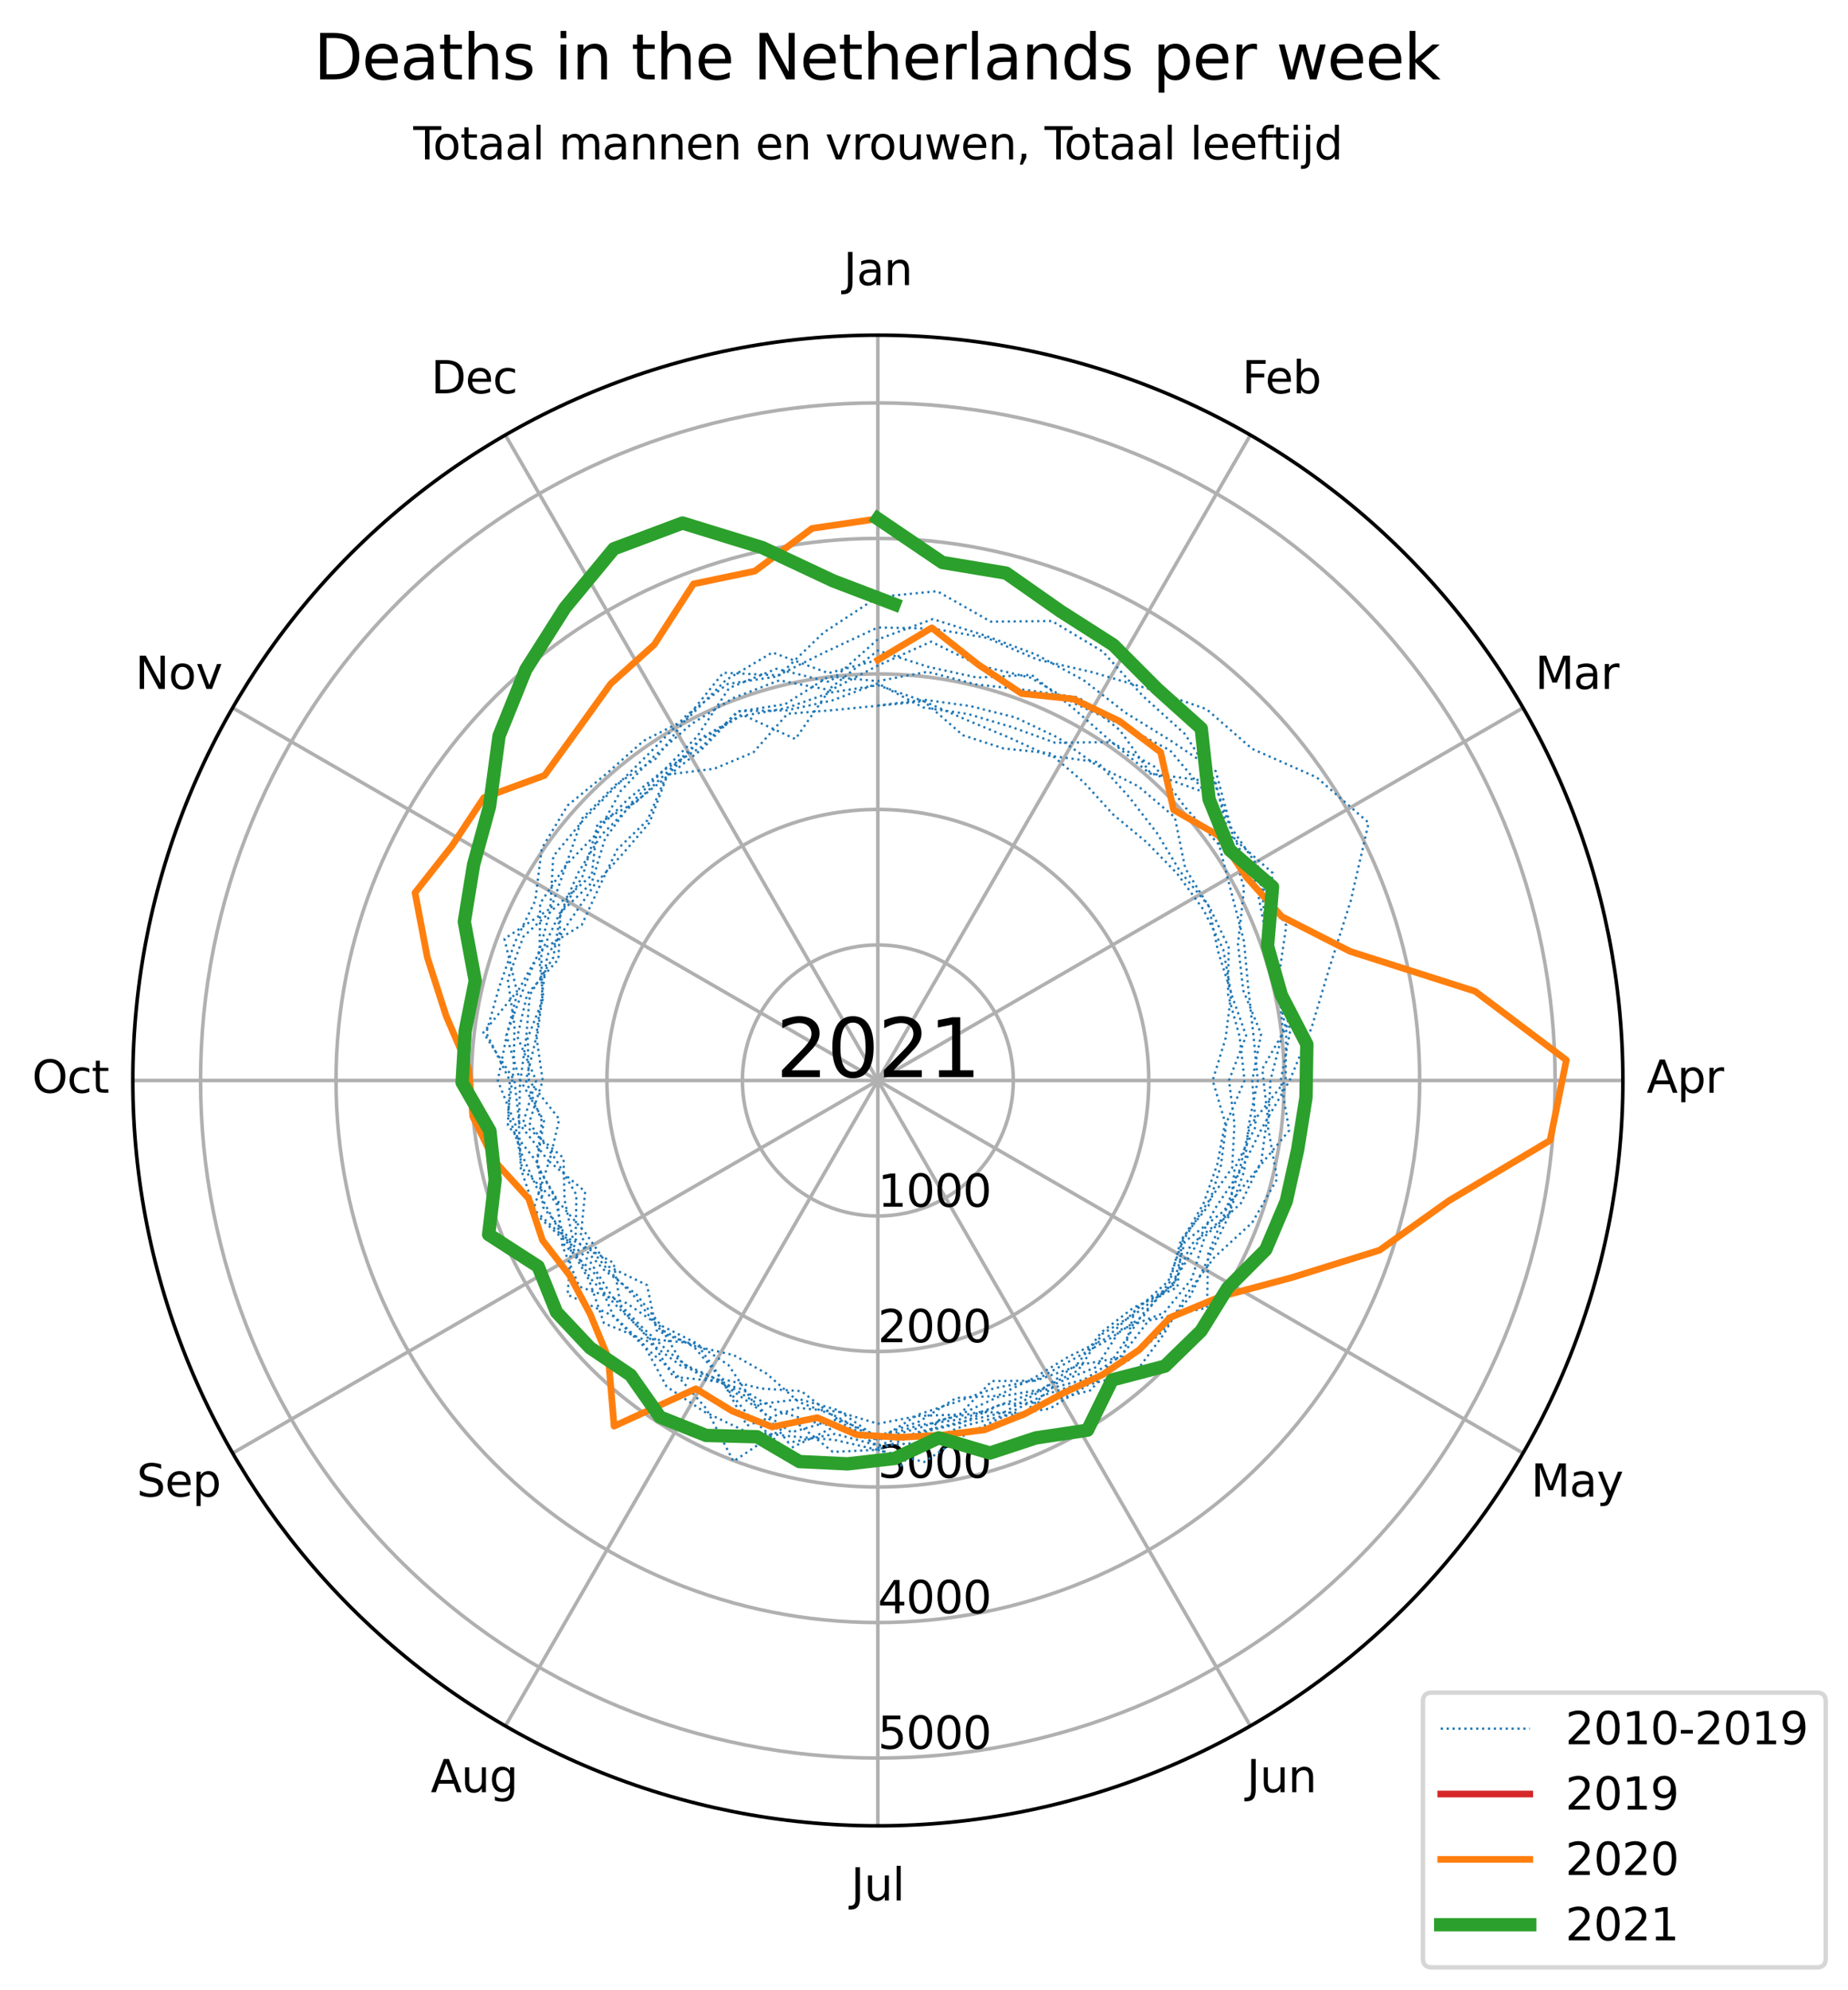 <?xml version="1.0" encoding="utf-8" standalone="no"?>
<!DOCTYPE svg PUBLIC "-//W3C//DTD SVG 1.1//EN"
  "http://www.w3.org/Graphics/SVG/1.1/DTD/svg11.dtd">
<svg xmlns:xlink="http://www.w3.org/1999/xlink" width="415.229pt" height="446.872pt" viewBox="0 0 415.229 446.872" xmlns="http://www.w3.org/2000/svg" version="1.1">
 <defs>
  <style type="text/css">*{stroke-linejoin: round; stroke-linecap: butt}</style>
 </defs>
 <g id="figure_1">
  <g id="patch_1">
   <path d="M 0 446.872 
L 415.229 446.872 
L 415.229 0 
L 0 0 
z
" style="fill: #ffffff"/>
  </g>
  <g id="axes_1">
   <g id="patch_2">
    <path d="M 364.645 242.676 
C 364.645 220.693 360.315 198.924 351.903 178.615 
C 343.49 158.305 331.159 139.85 315.615 124.306 
C 300.071 108.762 281.616 96.431 261.307 88.019 
C 240.997 79.606 219.228 75.276 197.245 75.276 
C 175.263 75.276 153.494 79.606 133.184 88.019 
C 112.875 96.431 94.42 108.762 78.876 124.306 
C 63.331 139.85 51 158.305 42.588 178.615 
C 34.175 198.924 29.845 220.693 29.845 242.676 
C 29.845 264.659 34.175 286.428 42.588 306.737 
C 51 327.047 63.331 345.502 78.876 361.046 
C 94.42 376.59 112.875 388.921 133.184 397.333 
C 153.494 405.746 175.263 410.076 197.245 410.076 
C 219.228 410.076 240.997 405.746 261.307 397.333 
C 281.616 388.921 300.071 376.59 315.615 361.046 
C 331.159 345.502 343.49 327.047 351.903 306.737 
C 360.315 286.428 364.645 264.659 364.645 242.676 
M 197.245 242.676 
C 197.245 242.676 197.245 242.676 197.245 242.676 
C 197.245 242.676 197.245 242.676 197.245 242.676 
C 197.245 242.676 197.245 242.676 197.245 242.676 
C 197.245 242.676 197.245 242.676 197.245 242.676 
C 197.245 242.676 197.245 242.676 197.245 242.676 
C 197.245 242.676 197.245 242.676 197.245 242.676 
C 197.245 242.676 197.245 242.676 197.245 242.676 
C 197.245 242.676 197.245 242.676 197.245 242.676 
C 197.245 242.676 197.245 242.676 197.245 242.676 
C 197.245 242.676 197.245 242.676 197.245 242.676 
C 197.245 242.676 197.245 242.676 197.245 242.676 
C 197.245 242.676 197.245 242.676 197.245 242.676 
C 197.245 242.676 197.245 242.676 197.245 242.676 
C 197.245 242.676 197.245 242.676 197.245 242.676 
C 197.245 242.676 197.245 242.676 197.245 242.676 
C 197.245 242.676 197.245 242.676 197.245 242.676 
M 364.645 242.676 
z
" style="fill: #ffffff"/>
   </g>
   <g id="matplotlib.axis_1">
    <g id="xtick_1">
     <g id="line2d_1">
      <path d="M 197.245 242.676 
L 197.245 75.276 
" clip-path="url(#p11b002daba)" style="fill: none; stroke: #b0b0b0; stroke-width: 0.8; stroke-linecap: square"/>
     </g>
     <g id="text_1">
      <!-- Jan -->
      <g transform="translate(189.537 64.035)scale(0.1 -0.1)">
       <defs>
        <path id="DejaVuSans-4a" d="M 628 4666 
L 1259 4666 
L 1259 325 
Q 1259 -519 939 -900 
Q 619 -1281 -91 -1281 
L -331 -1281 
L -331 -750 
L -134 -750 
Q 284 -750 456 -515 
Q 628 -281 628 325 
L 628 4666 
z
" transform="scale(0.016)"/>
        <path id="DejaVuSans-61" d="M 2194 1759 
Q 1497 1759 1228 1600 
Q 959 1441 959 1056 
Q 959 750 1161 570 
Q 1363 391 1709 391 
Q 2188 391 2477 730 
Q 2766 1069 2766 1631 
L 2766 1759 
L 2194 1759 
z
M 3341 1997 
L 3341 0 
L 2766 0 
L 2766 531 
Q 2569 213 2275 61 
Q 1981 -91 1556 -91 
Q 1019 -91 701 211 
Q 384 513 384 1019 
Q 384 1609 779 1909 
Q 1175 2209 1959 2209 
L 2766 2209 
L 2766 2266 
Q 2766 2663 2505 2880 
Q 2244 3097 1772 3097 
Q 1472 3097 1187 3025 
Q 903 2953 641 2809 
L 641 3341 
Q 956 3463 1253 3523 
Q 1550 3584 1831 3584 
Q 2591 3584 2966 3190 
Q 3341 2797 3341 1997 
z
" transform="scale(0.016)"/>
        <path id="DejaVuSans-6e" d="M 3513 2113 
L 3513 0 
L 2938 0 
L 2938 2094 
Q 2938 2591 2744 2837 
Q 2550 3084 2163 3084 
Q 1697 3084 1428 2787 
Q 1159 2491 1159 1978 
L 1159 0 
L 581 0 
L 581 3500 
L 1159 3500 
L 1159 2956 
Q 1366 3272 1645 3428 
Q 1925 3584 2291 3584 
Q 2894 3584 3203 3211 
Q 3513 2838 3513 2113 
z
" transform="scale(0.016)"/>
       </defs>
       <use xlink:href="#DejaVuSans-4a"/>
       <use xlink:href="#DejaVuSans-61" x="29.492"/>
       <use xlink:href="#DejaVuSans-6e" x="90.771"/>
      </g>
     </g>
    </g>
    <g id="xtick_2">
     <g id="line2d_2">
      <path d="M 197.245 242.676 
L 280.945 97.703 
" clip-path="url(#p11b002daba)" style="fill: none; stroke: #b0b0b0; stroke-width: 0.8; stroke-linecap: square"/>
     </g>
     <g id="text_2">
      <!-- Feb -->
      <g transform="translate(279.094 88.338)scale(0.1 -0.1)">
       <defs>
        <path id="DejaVuSans-46" d="M 628 4666 
L 3309 4666 
L 3309 4134 
L 1259 4134 
L 1259 2759 
L 3109 2759 
L 3109 2228 
L 1259 2228 
L 1259 0 
L 628 0 
L 628 4666 
z
" transform="scale(0.016)"/>
        <path id="DejaVuSans-65" d="M 3597 1894 
L 3597 1613 
L 953 1613 
Q 991 1019 1311 708 
Q 1631 397 2203 397 
Q 2534 397 2845 478 
Q 3156 559 3463 722 
L 3463 178 
Q 3153 47 2828 -22 
Q 2503 -91 2169 -91 
Q 1331 -91 842 396 
Q 353 884 353 1716 
Q 353 2575 817 3079 
Q 1281 3584 2069 3584 
Q 2775 3584 3186 3129 
Q 3597 2675 3597 1894 
z
M 3022 2063 
Q 3016 2534 2758 2815 
Q 2500 3097 2075 3097 
Q 1594 3097 1305 2825 
Q 1016 2553 972 2059 
L 3022 2063 
z
" transform="scale(0.016)"/>
        <path id="DejaVuSans-62" d="M 3116 1747 
Q 3116 2381 2855 2742 
Q 2594 3103 2138 3103 
Q 1681 3103 1420 2742 
Q 1159 2381 1159 1747 
Q 1159 1113 1420 752 
Q 1681 391 2138 391 
Q 2594 391 2855 752 
Q 3116 1113 3116 1747 
z
M 1159 2969 
Q 1341 3281 1617 3432 
Q 1894 3584 2278 3584 
Q 2916 3584 3314 3078 
Q 3713 2572 3713 1747 
Q 3713 922 3314 415 
Q 2916 -91 2278 -91 
Q 1894 -91 1617 61 
Q 1341 213 1159 525 
L 1159 0 
L 581 0 
L 581 4863 
L 1159 4863 
L 1159 2969 
z
" transform="scale(0.016)"/>
       </defs>
       <use xlink:href="#DejaVuSans-46"/>
       <use xlink:href="#DejaVuSans-65" x="52.02"/>
       <use xlink:href="#DejaVuSans-62" x="113.543"/>
      </g>
     </g>
    </g>
    <g id="xtick_3">
     <g id="line2d_3">
      <path d="M 197.245 242.676 
L 342.218 158.976 
" clip-path="url(#p11b002daba)" style="fill: none; stroke: #b0b0b0; stroke-width: 0.8; stroke-linecap: square"/>
     </g>
     <g id="text_3">
      <!-- Mar -->
      <g transform="translate(344.909 154.735)scale(0.1 -0.1)">
       <defs>
        <path id="DejaVuSans-4d" d="M 628 4666 
L 1569 4666 
L 2759 1491 
L 3956 4666 
L 4897 4666 
L 4897 0 
L 4281 0 
L 4281 4097 
L 3078 897 
L 2444 897 
L 1241 4097 
L 1241 0 
L 628 0 
L 628 4666 
z
" transform="scale(0.016)"/>
        <path id="DejaVuSans-72" d="M 2631 2963 
Q 2534 3019 2420 3045 
Q 2306 3072 2169 3072 
Q 1681 3072 1420 2755 
Q 1159 2438 1159 1844 
L 1159 0 
L 581 0 
L 581 3500 
L 1159 3500 
L 1159 2956 
Q 1341 3275 1631 3429 
Q 1922 3584 2338 3584 
Q 2397 3584 2469 3576 
Q 2541 3569 2628 3553 
L 2631 2963 
z
" transform="scale(0.016)"/>
       </defs>
       <use xlink:href="#DejaVuSans-4d"/>
       <use xlink:href="#DejaVuSans-61" x="86.279"/>
       <use xlink:href="#DejaVuSans-72" x="147.559"/>
      </g>
     </g>
    </g>
    <g id="xtick_4">
     <g id="line2d_4">
      <path d="M 197.245 242.676 
L 364.645 242.676 
" clip-path="url(#p11b002daba)" style="fill: none; stroke: #b0b0b0; stroke-width: 0.8; stroke-linecap: square"/>
     </g>
     <g id="text_4">
      <!-- Apr -->
      <g transform="translate(369.995 245.435)scale(0.1 -0.1)">
       <defs>
        <path id="DejaVuSans-41" d="M 2188 4044 
L 1331 1722 
L 3047 1722 
L 2188 4044 
z
M 1831 4666 
L 2547 4666 
L 4325 0 
L 3669 0 
L 3244 1197 
L 1141 1197 
L 716 0 
L 50 0 
L 1831 4666 
z
" transform="scale(0.016)"/>
        <path id="DejaVuSans-70" d="M 1159 525 
L 1159 -1331 
L 581 -1331 
L 581 3500 
L 1159 3500 
L 1159 2969 
Q 1341 3281 1617 3432 
Q 1894 3584 2278 3584 
Q 2916 3584 3314 3078 
Q 3713 2572 3713 1747 
Q 3713 922 3314 415 
Q 2916 -91 2278 -91 
Q 1894 -91 1617 61 
Q 1341 213 1159 525 
z
M 3116 1747 
Q 3116 2381 2855 2742 
Q 2594 3103 2138 3103 
Q 1681 3103 1420 2742 
Q 1159 2381 1159 1747 
Q 1159 1113 1420 752 
Q 1681 391 2138 391 
Q 2594 391 2855 752 
Q 3116 1113 3116 1747 
z
" transform="scale(0.016)"/>
       </defs>
       <use xlink:href="#DejaVuSans-41"/>
       <use xlink:href="#DejaVuSans-70" x="68.408"/>
       <use xlink:href="#DejaVuSans-72" x="131.885"/>
      </g>
     </g>
    </g>
    <g id="xtick_5">
     <g id="line2d_5">
      <path d="M 197.245 242.676 
L 342.218 326.376 
" clip-path="url(#p11b002daba)" style="fill: none; stroke: #b0b0b0; stroke-width: 0.8; stroke-linecap: square"/>
     </g>
     <g id="text_5">
      <!-- May -->
      <g transform="translate(344.005 336.135)scale(0.1 -0.1)">
       <defs>
        <path id="DejaVuSans-79" d="M 2059 -325 
Q 1816 -950 1584 -1140 
Q 1353 -1331 966 -1331 
L 506 -1331 
L 506 -850 
L 844 -850 
Q 1081 -850 1212 -737 
Q 1344 -625 1503 -206 
L 1606 56 
L 191 3500 
L 800 3500 
L 1894 763 
L 2988 3500 
L 3597 3500 
L 2059 -325 
z
" transform="scale(0.016)"/>
       </defs>
       <use xlink:href="#DejaVuSans-4d"/>
       <use xlink:href="#DejaVuSans-61" x="86.279"/>
       <use xlink:href="#DejaVuSans-79" x="147.559"/>
      </g>
     </g>
    </g>
    <g id="xtick_6">
     <g id="line2d_6">
      <path d="M 197.245 242.676 
L 280.945 387.649 
" clip-path="url(#p11b002daba)" style="fill: none; stroke: #b0b0b0; stroke-width: 0.8; stroke-linecap: square"/>
     </g>
     <g id="text_6">
      <!-- Jun -->
      <g transform="translate(280.133 402.532)scale(0.1 -0.1)">
       <defs>
        <path id="DejaVuSans-75" d="M 544 1381 
L 544 3500 
L 1119 3500 
L 1119 1403 
Q 1119 906 1312 657 
Q 1506 409 1894 409 
Q 2359 409 2629 706 
Q 2900 1003 2900 1516 
L 2900 3500 
L 3475 3500 
L 3475 0 
L 2900 0 
L 2900 538 
Q 2691 219 2414 64 
Q 2138 -91 1772 -91 
Q 1169 -91 856 284 
Q 544 659 544 1381 
z
M 1991 3584 
L 1991 3584 
z
" transform="scale(0.016)"/>
       </defs>
       <use xlink:href="#DejaVuSans-4a"/>
       <use xlink:href="#DejaVuSans-75" x="29.492"/>
       <use xlink:href="#DejaVuSans-6e" x="92.871"/>
      </g>
     </g>
    </g>
    <g id="xtick_7">
     <g id="line2d_7">
      <path d="M 197.245 242.676 
L 197.245 410.076 
" clip-path="url(#p11b002daba)" style="fill: none; stroke: #b0b0b0; stroke-width: 0.8; stroke-linecap: square"/>
     </g>
     <g id="text_7">
      <!-- Jul -->
      <g transform="translate(191.213 426.835)scale(0.1 -0.1)">
       <defs>
        <path id="DejaVuSans-6c" d="M 603 4863 
L 1178 4863 
L 1178 0 
L 603 0 
L 603 4863 
z
" transform="scale(0.016)"/>
       </defs>
       <use xlink:href="#DejaVuSans-4a"/>
       <use xlink:href="#DejaVuSans-75" x="29.492"/>
       <use xlink:href="#DejaVuSans-6c" x="92.871"/>
      </g>
     </g>
    </g>
    <g id="xtick_8">
     <g id="line2d_8">
      <path d="M 197.245 242.676 
L 113.545 387.649 
" clip-path="url(#p11b002daba)" style="fill: none; stroke: #b0b0b0; stroke-width: 0.8; stroke-linecap: square"/>
     </g>
     <g id="text_8">
      <!-- Aug -->
      <g transform="translate(96.782 402.532)scale(0.1 -0.1)">
       <defs>
        <path id="DejaVuSans-67" d="M 2906 1791 
Q 2906 2416 2648 2759 
Q 2391 3103 1925 3103 
Q 1463 3103 1205 2759 
Q 947 2416 947 1791 
Q 947 1169 1205 825 
Q 1463 481 1925 481 
Q 2391 481 2648 825 
Q 2906 1169 2906 1791 
z
M 3481 434 
Q 3481 -459 3084 -895 
Q 2688 -1331 1869 -1331 
Q 1566 -1331 1297 -1286 
Q 1028 -1241 775 -1147 
L 775 -588 
Q 1028 -725 1275 -790 
Q 1522 -856 1778 -856 
Q 2344 -856 2625 -561 
Q 2906 -266 2906 331 
L 2906 616 
Q 2728 306 2450 153 
Q 2172 0 1784 0 
Q 1141 0 747 490 
Q 353 981 353 1791 
Q 353 2603 747 3093 
Q 1141 3584 1784 3584 
Q 2172 3584 2450 3431 
Q 2728 3278 2906 2969 
L 2906 3500 
L 3481 3500 
L 3481 434 
z
" transform="scale(0.016)"/>
       </defs>
       <use xlink:href="#DejaVuSans-41"/>
       <use xlink:href="#DejaVuSans-75" x="68.408"/>
       <use xlink:href="#DejaVuSans-67" x="131.787"/>
      </g>
     </g>
    </g>
    <g id="xtick_9">
     <g id="line2d_9">
      <path d="M 197.245 242.676 
L 52.273 326.376 
" clip-path="url(#p11b002daba)" style="fill: none; stroke: #b0b0b0; stroke-width: 0.8; stroke-linecap: square"/>
     </g>
     <g id="text_9">
      <!-- Sep -->
      <g transform="translate(30.723 336.135)scale(0.1 -0.1)">
       <defs>
        <path id="DejaVuSans-53" d="M 3425 4513 
L 3425 3897 
Q 3066 4069 2747 4153 
Q 2428 4238 2131 4238 
Q 1616 4238 1336 4038 
Q 1056 3838 1056 3469 
Q 1056 3159 1242 3001 
Q 1428 2844 1947 2747 
L 2328 2669 
Q 3034 2534 3370 2195 
Q 3706 1856 3706 1288 
Q 3706 609 3251 259 
Q 2797 -91 1919 -91 
Q 1588 -91 1214 -16 
Q 841 59 441 206 
L 441 856 
Q 825 641 1194 531 
Q 1563 422 1919 422 
Q 2459 422 2753 634 
Q 3047 847 3047 1241 
Q 3047 1584 2836 1778 
Q 2625 1972 2144 2069 
L 1759 2144 
Q 1053 2284 737 2584 
Q 422 2884 422 3419 
Q 422 4038 858 4394 
Q 1294 4750 2059 4750 
Q 2388 4750 2728 4690 
Q 3069 4631 3425 4513 
z
" transform="scale(0.016)"/>
       </defs>
       <use xlink:href="#DejaVuSans-53"/>
       <use xlink:href="#DejaVuSans-65" x="63.477"/>
       <use xlink:href="#DejaVuSans-70" x="125"/>
      </g>
     </g>
    </g>
    <g id="xtick_10">
     <g id="line2d_10">
      <path d="M 197.245 242.676 
L 29.845 242.676 
" clip-path="url(#p11b002daba)" style="fill: none; stroke: #b0b0b0; stroke-width: 0.8; stroke-linecap: square"/>
     </g>
     <g id="text_10">
      <!-- Oct -->
      <g transform="translate(7.2 245.435)scale(0.1 -0.1)">
       <defs>
        <path id="DejaVuSans-4f" d="M 2522 4238 
Q 1834 4238 1429 3725 
Q 1025 3213 1025 2328 
Q 1025 1447 1429 934 
Q 1834 422 2522 422 
Q 3209 422 3611 934 
Q 4013 1447 4013 2328 
Q 4013 3213 3611 3725 
Q 3209 4238 2522 4238 
z
M 2522 4750 
Q 3503 4750 4090 4092 
Q 4678 3434 4678 2328 
Q 4678 1225 4090 567 
Q 3503 -91 2522 -91 
Q 1538 -91 948 565 
Q 359 1222 359 2328 
Q 359 3434 948 4092 
Q 1538 4750 2522 4750 
z
" transform="scale(0.016)"/>
        <path id="DejaVuSans-63" d="M 3122 3366 
L 3122 2828 
Q 2878 2963 2633 3030 
Q 2388 3097 2138 3097 
Q 1578 3097 1268 2742 
Q 959 2388 959 1747 
Q 959 1106 1268 751 
Q 1578 397 2138 397 
Q 2388 397 2633 464 
Q 2878 531 3122 666 
L 3122 134 
Q 2881 22 2623 -34 
Q 2366 -91 2075 -91 
Q 1284 -91 818 406 
Q 353 903 353 1747 
Q 353 2603 823 3093 
Q 1294 3584 2113 3584 
Q 2378 3584 2631 3529 
Q 2884 3475 3122 3366 
z
" transform="scale(0.016)"/>
        <path id="DejaVuSans-74" d="M 1172 4494 
L 1172 3500 
L 2356 3500 
L 2356 3053 
L 1172 3053 
L 1172 1153 
Q 1172 725 1289 603 
Q 1406 481 1766 481 
L 2356 481 
L 2356 0 
L 1766 0 
Q 1100 0 847 248 
Q 594 497 594 1153 
L 594 3053 
L 172 3053 
L 172 3500 
L 594 3500 
L 594 4494 
L 1172 4494 
z
" transform="scale(0.016)"/>
       </defs>
       <use xlink:href="#DejaVuSans-4f"/>
       <use xlink:href="#DejaVuSans-63" x="78.711"/>
       <use xlink:href="#DejaVuSans-74" x="133.691"/>
      </g>
     </g>
    </g>
    <g id="xtick_11">
     <g id="line2d_11">
      <path d="M 197.245 242.676 
L 52.273 158.976 
" clip-path="url(#p11b002daba)" style="fill: none; stroke: #b0b0b0; stroke-width: 0.8; stroke-linecap: square"/>
     </g>
     <g id="text_11">
      <!-- Nov -->
      <g transform="translate(30.389 154.735)scale(0.1 -0.1)">
       <defs>
        <path id="DejaVuSans-4e" d="M 628 4666 
L 1478 4666 
L 3547 763 
L 3547 4666 
L 4159 4666 
L 4159 0 
L 3309 0 
L 1241 3903 
L 1241 0 
L 628 0 
L 628 4666 
z
" transform="scale(0.016)"/>
        <path id="DejaVuSans-6f" d="M 1959 3097 
Q 1497 3097 1228 2736 
Q 959 2375 959 1747 
Q 959 1119 1226 758 
Q 1494 397 1959 397 
Q 2419 397 2687 759 
Q 2956 1122 2956 1747 
Q 2956 2369 2687 2733 
Q 2419 3097 1959 3097 
z
M 1959 3584 
Q 2709 3584 3137 3096 
Q 3566 2609 3566 1747 
Q 3566 888 3137 398 
Q 2709 -91 1959 -91 
Q 1206 -91 779 398 
Q 353 888 353 1747 
Q 353 2609 779 3096 
Q 1206 3584 1959 3584 
z
" transform="scale(0.016)"/>
        <path id="DejaVuSans-76" d="M 191 3500 
L 800 3500 
L 1894 563 
L 2988 3500 
L 3597 3500 
L 2284 0 
L 1503 0 
L 191 3500 
z
" transform="scale(0.016)"/>
       </defs>
       <use xlink:href="#DejaVuSans-4e"/>
       <use xlink:href="#DejaVuSans-6f" x="74.805"/>
       <use xlink:href="#DejaVuSans-76" x="135.986"/>
      </g>
     </g>
    </g>
    <g id="xtick_12">
     <g id="line2d_12">
      <path d="M 197.245 242.676 
L 113.545 97.703 
" clip-path="url(#p11b002daba)" style="fill: none; stroke: #b0b0b0; stroke-width: 0.8; stroke-linecap: square"/>
     </g>
     <g id="text_12">
      <!-- Dec -->
      <g transform="translate(96.87 88.338)scale(0.1 -0.1)">
       <defs>
        <path id="DejaVuSans-44" d="M 1259 4147 
L 1259 519 
L 2022 519 
Q 2988 519 3436 956 
Q 3884 1394 3884 2338 
Q 3884 3275 3436 3711 
Q 2988 4147 2022 4147 
L 1259 4147 
z
M 628 4666 
L 1925 4666 
Q 3281 4666 3915 4102 
Q 4550 3538 4550 2338 
Q 4550 1131 3912 565 
Q 3275 0 1925 0 
L 628 0 
L 628 4666 
z
" transform="scale(0.016)"/>
       </defs>
       <use xlink:href="#DejaVuSans-44"/>
       <use xlink:href="#DejaVuSans-65" x="77.002"/>
       <use xlink:href="#DejaVuSans-63" x="138.525"/>
      </g>
     </g>
    </g>
   </g>
   <g id="matplotlib.axis_2">
    <g id="ytick_1">
     <g id="line2d_13">
      <path d="M 197.245 212.24 
C 201.242 212.24 205.2 213.027 208.893 214.556 
C 212.585 216.086 215.941 218.328 218.767 221.154 
C 221.593 223.98 223.835 227.336 225.365 231.029 
C 226.894 234.721 227.682 238.679 227.682 242.676 
C 227.682 246.673 226.894 250.631 225.365 254.323 
C 223.835 258.016 221.593 261.372 218.767 264.198 
C 215.941 267.024 212.585 269.266 208.893 270.796 
C 205.2 272.325 201.242 273.112 197.245 273.112 
C 193.248 273.112 189.29 272.325 185.598 270.796 
C 181.905 269.266 178.55 267.024 175.724 264.198 
C 172.897 261.372 170.655 258.016 169.126 254.323 
C 167.596 250.631 166.809 246.673 166.809 242.676 
C 166.809 238.679 167.596 234.721 169.126 231.029 
C 170.655 227.336 172.897 223.98 175.724 221.154 
C 178.55 218.328 181.905 216.086 185.598 214.556 
C 189.29 213.027 193.248 212.24 197.245 212.24 
" clip-path="url(#p11b002daba)" style="fill: none; stroke: #b0b0b0; stroke-width: 0.8; stroke-linecap: square"/>
     </g>
     <g id="text_13">
      <!-- 1000 -->
      <g transform="translate(197.245 271.033)scale(0.1 -0.1)">
       <defs>
        <path id="DejaVuSans-31" d="M 794 531 
L 1825 531 
L 1825 4091 
L 703 3866 
L 703 4441 
L 1819 4666 
L 2450 4666 
L 2450 531 
L 3481 531 
L 3481 0 
L 794 0 
L 794 531 
z
" transform="scale(0.016)"/>
        <path id="DejaVuSans-30" d="M 2034 4250 
Q 1547 4250 1301 3770 
Q 1056 3291 1056 2328 
Q 1056 1369 1301 889 
Q 1547 409 2034 409 
Q 2525 409 2770 889 
Q 3016 1369 3016 2328 
Q 3016 3291 2770 3770 
Q 2525 4250 2034 4250 
z
M 2034 4750 
Q 2819 4750 3233 4129 
Q 3647 3509 3647 2328 
Q 3647 1150 3233 529 
Q 2819 -91 2034 -91 
Q 1250 -91 836 529 
Q 422 1150 422 2328 
Q 422 3509 836 4129 
Q 1250 4750 2034 4750 
z
" transform="scale(0.016)"/>
       </defs>
       <use xlink:href="#DejaVuSans-31"/>
       <use xlink:href="#DejaVuSans-30" x="63.623"/>
       <use xlink:href="#DejaVuSans-30" x="127.246"/>
       <use xlink:href="#DejaVuSans-30" x="190.869"/>
      </g>
     </g>
    </g>
    <g id="ytick_2">
     <g id="line2d_14">
      <path d="M 197.245 181.803 
C 205.239 181.803 213.155 183.378 220.54 186.437 
C 227.926 189.496 234.636 193.98 240.289 199.632 
C 245.941 205.285 250.425 211.996 253.484 219.381 
C 256.543 226.766 258.118 234.682 258.118 242.676 
C 258.118 250.67 256.543 258.586 253.484 265.971 
C 250.425 273.356 245.941 280.067 240.289 285.72 
C 234.636 291.372 227.926 295.856 220.54 298.915 
C 213.155 301.974 205.239 303.549 197.245 303.549 
C 189.252 303.549 181.336 301.974 173.95 298.915 
C 166.565 295.856 159.854 291.372 154.202 285.72 
C 148.549 280.067 144.065 273.356 141.006 265.971 
C 137.947 258.586 136.373 250.67 136.373 242.676 
C 136.373 234.682 137.947 226.766 141.006 219.381 
C 144.065 211.996 148.549 205.285 154.202 199.632 
C 159.854 193.98 166.565 189.496 173.95 186.437 
C 181.336 183.378 189.252 181.803 197.245 181.803 
" clip-path="url(#p11b002daba)" style="fill: none; stroke: #b0b0b0; stroke-width: 0.8; stroke-linecap: square"/>
     </g>
     <g id="text_14">
      <!-- 2000 -->
      <g transform="translate(197.245 301.469)scale(0.1 -0.1)">
       <defs>
        <path id="DejaVuSans-32" d="M 1228 531 
L 3431 531 
L 3431 0 
L 469 0 
L 469 531 
Q 828 903 1448 1529 
Q 2069 2156 2228 2338 
Q 2531 2678 2651 2914 
Q 2772 3150 2772 3378 
Q 2772 3750 2511 3984 
Q 2250 4219 1831 4219 
Q 1534 4219 1204 4116 
Q 875 4013 500 3803 
L 500 4441 
Q 881 4594 1212 4672 
Q 1544 4750 1819 4750 
Q 2544 4750 2975 4387 
Q 3406 4025 3406 3419 
Q 3406 3131 3298 2873 
Q 3191 2616 2906 2266 
Q 2828 2175 2409 1742 
Q 1991 1309 1228 531 
z
" transform="scale(0.016)"/>
       </defs>
       <use xlink:href="#DejaVuSans-32"/>
       <use xlink:href="#DejaVuSans-30" x="63.623"/>
       <use xlink:href="#DejaVuSans-30" x="127.246"/>
       <use xlink:href="#DejaVuSans-30" x="190.869"/>
      </g>
     </g>
    </g>
    <g id="ytick_3">
     <g id="line2d_15">
      <path d="M 197.245 151.367 
C 209.236 151.367 221.11 153.729 232.188 158.317 
C 243.266 162.906 253.332 169.632 261.811 178.111 
C 270.289 186.589 277.015 196.656 281.604 207.734 
C 286.193 218.811 288.554 230.685 288.554 242.676 
C 288.554 254.667 286.193 266.541 281.604 277.618 
C 277.015 288.696 270.289 298.763 261.811 307.241 
C 253.332 315.72 243.266 322.446 232.188 327.035 
C 221.11 331.623 209.236 333.985 197.245 333.985 
C 185.255 333.985 173.381 331.623 162.303 327.035 
C 151.225 322.446 141.159 315.72 132.68 307.241 
C 124.201 298.763 117.475 288.696 112.887 277.618 
C 108.298 266.541 105.936 254.667 105.936 242.676 
C 105.936 230.685 108.298 218.811 112.887 207.734 
C 117.475 196.656 124.201 186.589 132.68 178.111 
C 141.159 169.632 151.225 162.906 162.303 158.317 
C 173.381 153.729 185.255 151.367 197.245 151.367 
" clip-path="url(#p11b002daba)" style="fill: none; stroke: #b0b0b0; stroke-width: 0.8; stroke-linecap: square"/>
     </g>
     <g id="text_15">
      <!-- 3000 -->
      <g transform="translate(197.245 331.905)scale(0.1 -0.1)">
       <defs>
        <path id="DejaVuSans-33" d="M 2597 2516 
Q 3050 2419 3304 2112 
Q 3559 1806 3559 1356 
Q 3559 666 3084 287 
Q 2609 -91 1734 -91 
Q 1441 -91 1130 -33 
Q 819 25 488 141 
L 488 750 
Q 750 597 1062 519 
Q 1375 441 1716 441 
Q 2309 441 2620 675 
Q 2931 909 2931 1356 
Q 2931 1769 2642 2001 
Q 2353 2234 1838 2234 
L 1294 2234 
L 1294 2753 
L 1863 2753 
Q 2328 2753 2575 2939 
Q 2822 3125 2822 3475 
Q 2822 3834 2567 4026 
Q 2313 4219 1838 4219 
Q 1578 4219 1281 4162 
Q 984 4106 628 3988 
L 628 4550 
Q 988 4650 1302 4700 
Q 1616 4750 1894 4750 
Q 2613 4750 3031 4423 
Q 3450 4097 3450 3541 
Q 3450 3153 3228 2886 
Q 3006 2619 2597 2516 
z
" transform="scale(0.016)"/>
       </defs>
       <use xlink:href="#DejaVuSans-33"/>
       <use xlink:href="#DejaVuSans-30" x="63.623"/>
       <use xlink:href="#DejaVuSans-30" x="127.246"/>
       <use xlink:href="#DejaVuSans-30" x="190.869"/>
      </g>
     </g>
    </g>
    <g id="ytick_4">
     <g id="line2d_16">
      <path d="M 197.245 120.931 
C 213.233 120.931 229.065 124.08 243.835 130.198 
C 258.606 136.316 272.028 145.284 283.332 156.589 
C 294.637 167.894 303.605 181.316 309.723 196.086 
C 315.842 210.857 318.991 226.689 318.991 242.676 
C 318.991 258.663 315.842 274.495 309.723 289.266 
C 303.605 304.036 294.637 317.458 283.332 328.763 
C 272.028 340.068 258.606 349.036 243.835 355.154 
C 229.065 361.272 213.233 364.421 197.245 364.421 
C 181.258 364.421 165.426 361.272 150.655 355.154 
C 135.885 349.036 122.463 340.068 111.158 328.763 
C 99.853 317.458 90.885 304.036 84.767 289.266 
C 78.649 274.495 75.5 258.663 75.5 242.676 
C 75.5 226.689 78.649 210.857 84.767 196.086 
C 90.885 181.316 99.853 167.894 111.158 156.589 
C 122.463 145.284 135.885 136.316 150.655 130.198 
C 165.426 124.08 181.258 120.931 197.245 120.931 
" clip-path="url(#p11b002daba)" style="fill: none; stroke: #b0b0b0; stroke-width: 0.8; stroke-linecap: square"/>
     </g>
     <g id="text_16">
      <!-- 4000 -->
      <g transform="translate(197.245 362.342)scale(0.1 -0.1)">
       <defs>
        <path id="DejaVuSans-34" d="M 2419 4116 
L 825 1625 
L 2419 1625 
L 2419 4116 
z
M 2253 4666 
L 3047 4666 
L 3047 1625 
L 3713 1625 
L 3713 1100 
L 3047 1100 
L 3047 0 
L 2419 0 
L 2419 1100 
L 313 1100 
L 313 1709 
L 2253 4666 
z
" transform="scale(0.016)"/>
       </defs>
       <use xlink:href="#DejaVuSans-34"/>
       <use xlink:href="#DejaVuSans-30" x="63.623"/>
       <use xlink:href="#DejaVuSans-30" x="127.246"/>
       <use xlink:href="#DejaVuSans-30" x="190.869"/>
      </g>
     </g>
    </g>
    <g id="ytick_5">
     <g id="line2d_17">
      <path d="M 197.245 90.494 
C 217.23 90.494 237.02 94.431 255.483 102.078 
C 273.946 109.726 290.723 120.936 304.854 135.067 
C 318.985 149.198 330.195 165.975 337.843 184.439 
C 345.491 202.902 349.427 222.692 349.427 242.676 
C 349.427 262.66 345.491 282.45 337.843 300.913 
C 330.195 319.377 318.985 336.154 304.854 350.285 
C 290.723 364.416 273.946 375.626 255.483 383.274 
C 237.02 390.921 217.23 394.858 197.245 394.858 
C 177.261 394.858 157.471 390.921 139.008 383.274 
C 120.545 375.626 103.768 364.416 89.637 350.285 
C 75.505 336.154 64.295 319.377 56.648 300.913 
C 49 282.45 45.063 262.66 45.063 242.676 
C 45.063 222.692 49 202.902 56.648 184.439 
C 64.295 165.975 75.505 149.198 89.637 135.067 
C 103.768 120.936 120.545 109.726 139.008 102.078 
C 157.471 94.431 177.261 90.494 197.245 90.494 
" clip-path="url(#p11b002daba)" style="fill: none; stroke: #b0b0b0; stroke-width: 0.8; stroke-linecap: square"/>
     </g>
     <g id="text_17">
      <!-- 5000 -->
      <g transform="translate(197.245 392.778)scale(0.1 -0.1)">
       <defs>
        <path id="DejaVuSans-35" d="M 691 4666 
L 3169 4666 
L 3169 4134 
L 1269 4134 
L 1269 2991 
Q 1406 3038 1543 3061 
Q 1681 3084 1819 3084 
Q 2600 3084 3056 2656 
Q 3513 2228 3513 1497 
Q 3513 744 3044 326 
Q 2575 -91 1722 -91 
Q 1428 -91 1123 -41 
Q 819 9 494 109 
L 494 744 
Q 775 591 1075 516 
Q 1375 441 1709 441 
Q 2250 441 2565 725 
Q 2881 1009 2881 1497 
Q 2881 1984 2565 2268 
Q 2250 2553 1709 2553 
Q 1456 2553 1204 2497 
Q 953 2441 691 2322 
L 691 4666 
z
" transform="scale(0.016)"/>
       </defs>
       <use xlink:href="#DejaVuSans-35"/>
       <use xlink:href="#DejaVuSans-30" x="63.623"/>
       <use xlink:href="#DejaVuSans-30" x="127.246"/>
       <use xlink:href="#DejaVuSans-30" x="190.869"/>
      </g>
     </g>
    </g>
   </g>
   <g id="line2d_18">
    <path d="M 197.245 158.459 
L 207.628 157.169 
L 217.975 158.571 
L 228.167 161.142 
L 237.67 165.653 
L 246.193 171.763 
L 255.776 176.608 
L 263.974 183.56 
L 266.304 195.008 
L 271.627 203.637 
L 273.685 213.686 
L 276.651 223.104 
L 275.38 233.189 
L 272.484 242.676 
L 275.289 252.152 
L 273.519 261.476 
L 270.384 270.414 
L 265.591 278.546 
L 264.551 289.134 
L 254.77 293.638 
L 247.4 299.289 
L 241.628 306.976 
L 232.635 310.105 
L 222.846 310.18 
L 215.71 317.59 
L 206.711 320.629 
L 197.245 323.424 
L 188.077 318.182 
L 179.451 314.871 
L 172.271 308.529 
L 164.869 304.365 
L 156.078 302.317 
L 147.514 298.811 
L 145.371 288.633 
L 136.728 284.448 
L 131.676 277.09 
L 125.445 269.906 
L 120.588 261.57 
L 121.77 251.84 
L 118.172 242.676 
L 120.41 233.346 
L 122.997 214.517 
L 128.28 206.48 
L 133.572 198.725 
L 139.858 191.835 
L 145.94 184.764 
L 149.94 174.143 
L 157.188 166.353 
L 166.237 160.915 
L 176.632 159.044 
L 186.665 155.538 
L 197.245 153.893 
L 207.587 157.501 
L 216.358 165.132 
L 225.523 168.115 
L 235.831 169.156 
L 243.496 175.671 
L 250.145 182.965 
L 257.64 189.171 
L 264.526 196.236 
L 270.388 204.288 
L 274.852 213.244 
L 276.622 223.111 
L 280.003 232.627 
L 276.136 242.676 
L 277.374 252.405 
L 276.858 262.299 
L 270.981 270.64 
L 265.779 278.645 
L 262.522 287.733 
L 255.362 294.163 
L 248.551 300.588 
L 240.072 304.721 
L 232.309 309.485 
L 224.109 313.509 
L 214.821 313.985 
L 206.545 319.27 
L 197.245 322.571 
L 188.026 318.605 
L 180.048 312.448 
L 171.008 311.859 
L 162.082 309.674 
L 156.51 301.691 
L 148.503 297.694 
L 143.002 290.732 
L 135.676 285.174 
L 129.331 278.32 
L 129.514 268.363 
L 124.932 260.5 
L 118.899 252.189 
L 121.946 242.676 
L 120.591 233.369 
L 121.858 224.095 
L 121.603 213.989 
L 125.747 205.151 
L 132.945 198.293 
L 135.939 188.363 
L 141.944 180.253 
L 149.145 172.991 
L 157.839 167.593 
L 165.784 159.719 
L 176.756 159.546 
L 186.885 157.35 
L 197.245 153.497 
L 207.419 158.891 
L 217.531 160.374 
L 227.347 163.305 
L 237.062 166.812 
L 249.703 166.678 
L 259.591 172.303 
L 266.389 181.42 
L 273.919 189.752 
L 279.519 211.474 
L 280.493 222.157 
L 281.634 232.429 
L 282.619 242.676 
L 280.547 252.791 
L 279.577 262.969 
L 276.161 272.605 
L 267.558 279.579 
L 263.699 288.546 
L 255.043 293.88 
L 252.284 304.802 
L 241.473 306.75 
L 233.809 312.342 
L 224.854 315.473 
L 215.994 318.743 
L 206.641 320.055 
L 197.245 322.998 
L 188.257 316.701 
L 179.604 314.251 
L 169.626 315.501 
L 163.695 306.602 
L 156.459 301.766 
L 145.819 300.724 
L 139.516 293.82 
L 137.88 283.653 
L 128.792 278.603 
L 126.839 269.378 
L 126.616 260.085 
L 117.479 252.361 
L 120.454 242.676 
L 116.24 232.84 
L 118.46 223.257 
L 125.473 215.456 
L 125.935 205.25 
L 129.839 196.149 
L 135.073 187.596 
L 142.206 180.55 
L 158.037 167.97 
L 165.827 159.833 
L 176.413 158.157 
L 186.228 151.942 
L 197.245 152.98 
L 208.391 150.885 
L 219.177 153.695 
L 230.509 154.967 
L 242.395 156.651 
L 251.587 163.948 
L 258.46 173.578 
L 270.398 177.868 
L 276.649 187.867 
L 285.992 196.098 
L 283.731 209.876 
L 287.024 220.548 
L 289.913 231.424 
L 287.763 242.676 
L 289.671 253.899 
L 281.734 263.501 
L 274.852 272.108 
L 266.237 278.886 
L 263.674 288.529 
L 255.818 294.567 
L 247.683 299.608 
L 242.216 307.828 
L 233.696 312.126 
L 224.206 313.765 
L 215.739 317.708 
L 206.391 318.001 
L 197.245 319.771 
L 188.217 317.034 
L 179.123 316.201 
L 167.845 320.197 
L 162.082 309.674 
L 155.94 302.517 
L 147.958 298.31 
L 142.523 291.156 
L 136.227 284.794 
L 130.49 277.712 
L 131.478 267.618 
L 123.425 260.871 
L 125.667 251.367 
L 118.841 242.676 
L 118.567 233.123 
L 122.095 224.153 
L 121.005 213.762 
L 130.706 207.753 
L 134.549 199.4 
L 138.673 190.785 
L 145.476 184.24 
L 149.819 173.968 
L 160.498 172.66 
L 169.292 168.969 
L 176.945 160.315 
L 187.145 159.496 
L 207.587 157.501 
L 217.203 161.704 
L 226.494 165.553 
L 235.549 169.695 
L 246.608 171.162 
L 253.677 178.978 
L 259.964 187.112 
L 265.202 195.769 
L 271.708 203.595 
L 276.075 212.78 
L 275.913 223.286 
L 278.522 232.807 
L 279.637 242.676 
L 275.561 252.185 
L 274.346 261.68 
L 271.522 270.845 
L 265.375 278.433 
L 262.823 287.941 
L 256.934 295.556 
L 248.894 300.975 
L 232.592 310.024 
L 223.45 311.773 
L 215.033 314.842 
L 206.355 317.698 
L 197.245 323.424 
L 187.82 320.297 
L 176.785 325.687 
L 168.547 318.347 
L 161.87 310.078 
L 153.329 306.3 
L 148.342 297.877 
L 140.792 292.69 
L 130.165 288.978 
L 126.367 279.876 
L 125.274 269.971 
L 120.588 261.57 
L 122.223 251.785 
L 116.924 242.676 
L 118.235 233.082 
L 119.051 223.403 
L 124.335 215.025 
L 125.908 205.236 
L 130.866 196.858 
L 133.934 186.587 
L 141.197 179.411 
L 149.145 172.991 
L 156.679 165.383 
L 163.82 154.54 
L 174.454 150.208 
L 186.379 153.181 
L 197.245 143.606 
L 209.589 139.042 
L 221.388 142.768 
L 232.78 147.009 
L 243.415 152.723 
L 252.88 160.077 
L 263.033 166.338 
L 273.172 173.217 
L 276.552 185.772 
L 283.125 195.331 
L 284.286 207.376 
L 286.852 218.191 
L 290.082 228.817 
L 283.616 240.115 
L 284.798 250.481 
L 283.41 260.813 
L 278.814 270.253 
L 270.721 277.678 
L 267.79 287.211 
L 261.555 294.858 
L 251.646 298.713 
L 246.372 307.028 
L 237.41 310.683 
L 230.128 317.324 
L 219.993 317.167 
L 210.958 318.975 
L 202.38 329.207 
L 192.581 321.277 
L 183.425 319.574 
L 174.596 316.847 
L 166.694 312.032 
L 157.87 309.347 
L 150.538 303.859 
L 143.841 297.687 
L 137.521 291.138 
L 132.646 283.458 
L 125.83 276.696 
L 121.328 268.342 
L 117.336 259.496 
L 114.118 250.087 
L 115.407 240.25 
L 115.607 230.489 
L 114.098 219.956 
L 117.594 210.373 
L 125.492 203.119 
L 132.974 196.56 
L 134.231 185.029 
L 143.18 179.941 
L 150.334 173.028 
L 157.719 165.666 
L 166.712 160.476 
L 178.715 165.992 
L 186.734 154.426 
L 197.245 146.101 
L 208.527 149.767 
L 219.549 152.188 
L 231.793 151.58 
L 241.136 159.05 
L 249.737 166.628 
L 258.339 173.715 
L 272.859 175.688 
L 277.025 187.608 
L 282.165 198.107 
L 284.385 209.628 
L 289.007 231.534 
L 288.859 242.676 
L 280.849 252.827 
L 278.543 262.714 
L 275.279 272.27 
L 271.466 281.63 
L 271.189 293.716 
L 258.096 296.585 
L 252.002 304.483 
L 243.617 309.856 
L 233.837 312.396 
L 225.523 317.237 
L 206.817 321.505 
L 197.245 324.641 
L 187.608 322.049 
L 177.193 324.032 
L 169.81 315.017 
L 161.884 310.051 
L 153.018 306.75 
L 145.415 301.18 
L 135.711 297.19 
L 132.344 287.474 
L 127.606 279.225 
L 119.696 272.087 
L 123.365 260.886 
L 116.724 252.453 
L 115.585 242.676 
L 108.596 231.912 
L 116.155 222.689 
L 113.35 210.859 
L 123.645 204.047 
L 124.304 192.328 
L 131.132 184.105 
L 138.553 176.426 
L 146.258 168.808 
L 154.218 160.694 
L 163.474 153.629 
L 174.869 151.892 
L 185.032 142.092 
L 197.245 134.079 
L 210.588 132.786 
L 222.644 139.628 
L 236.38 139.485 
L 247.798 146.356 
L 256.826 156.358 
L 266.211 164.83 
L 273.064 175.507 
L 276.199 188.178 
L 279.551 199.479 
L 278.153 211.992 
L 279.341 222.441 
L 283.356 232.22 
L 281.371 242.676 
L 282.148 252.985 
L 277.42 262.437 
L 276.303 272.659 
L 267.432 291.122 
L 261.058 299.209 
L 253.193 305.828 
L 243.945 310.332 
L 234.36 313.393 
L 225.771 317.892 
L 216.38 320.309 
L 207.118 323.983 
L 197.245 324.763 
L 188 318.816 
L 177.768 321.698 
L 161.743 310.321 
L 151.306 309.23 
L 145.98 300.542 
L 139.265 294.042 
L 132.72 287.215 
L 127.984 279.027 
L 120.208 271.892 
L 117.012 262.452 
L 116.603 252.468 
L 116.863 242.676 
L 113.763 232.539 
L 117.278 222.966 
L 121.09 213.794 
L 123.779 204.118 
L 130.813 183.822 
L 138.371 176.221 
L 147.347 170.386 
L 154.43 161.098 
L 162.514 151.097 
L 174.818 151.686 
L 185.553 146.383 
L 197.245 140.927 
L 209.568 141.186 
L 221.748 143.263 
L 233.099 148.137 
L 245.379 150.965 
L 257.984 154.68 
L 271.115 159.294 
L 281.333 168.18 
L 295.862 174.606 
L 307.525 184.797 
L 303.481 202.386 
L 298.608 217.692 
L 294.687 230.844 
L 289.772 242.676 
L 283.659 253.168 
L 278.809 262.78 
L 273.03 271.417 
L 268.528 280.088 
L 263.399 288.338 
L 256.615 295.273 
L 251.215 303.595 
L 245.242 312.211 
L 235.138 314.875 
L 224.843 315.444 
L 216.191 319.541 
L 206.854 321.808 
L 197.245 325.646 
L 187.446 323.379 
L 177.55 322.584 
L 167.381 321.421 
L 158.207 317.058 
L 149.785 311.435 
L 144.668 302.023 
L 137.739 295.394 
L 133.947 286.367 
L 126.825 279.636 
L 124.989 270.079 
L 117.278 262.386 
L 115.787 252.567 
L 111.841 242.676 
L 113.853 232.55 
L 116.303 222.725 
L 121.233 213.848 
L 121.381 202.859 
L 127.159 194.299 
L 134.344 186.951 
L 139.542 177.542 
L 146.984 169.86 
L 155.264 162.688 
L 164.683 156.817 
L 175.095 152.809 
L 186.602 155.024 
L 197.245 149.48 
L 209.213 144.116 
L 220.204 149.528 
L 231.556 152.206 
L 241.645 158.08 
L 252.279 162.946 
L 262.921 168.544 
L 270.603 177.687 
L 274.019 189.683 
L 282.731 197.81 
L 289.024 207.869 
L 287.172 220.511 
L 288.281 231.622 
L 285.45 242.676 
L 284.928 253.323 
L 286.965 264.79 
L 281.369 274.58 
L 272.867 282.365 
L 266.68 290.603 
L 261.513 299.612 
L 255.231 308.129 
L 244.447 311.059 
L 235.916 316.357 
L 225.814 318.006 
L 216.854 322.23 
L 207.65 328.364 
L 197.245 325.615 
L 187.116 326.098 
L 178.409 319.097 
L 164.802 328.222 
L 158.617 316.277 
L 151.79 308.529 
L 144.507 302.205 
L 137.625 295.495 
L 127.535 290.794 
L 128.442 278.787 
L 122.058 271.191 
L 121.001 261.468 
L 114.125 252.769 
L 114.55 242.676 
L 109.261 231.993 
L 112.165 221.706 
L 115.655 211.733 
L 120.276 202.279 
L 121.724 190.547 
L 127.533 180.916 
L 136.232 173.806 
L 144.598 166.403 
L 154.557 161.341 
L 163.129 152.719 
L 173.551 146.544 
L 186.136 151.187 
L 197.245 148.232 
L 197.245 148.232 
" clip-path="url(#p11b002daba)" style="fill: none; stroke-dasharray: 0.5,0.825; stroke-dashoffset: 0; stroke: #1f77b4; stroke-width: 0.5"/>
   </g>
   <g id="line2d_19"/>
   <g id="line2d_20">
    <path d="M 197.245 148.232 
L 209.355 141.007 
L 219.815 149.277 
L 229.527 155.769 
L 241.219 157.001 
L 251.587 161.996 
L 260.788 168.943 
L 263.695 181.886 
L 273.856 187.706 
L 280.06 197.02 
L 288.009 205.866 
L 303.352 213.682 
L 331.444 222.643 
L 351.946 238.09 
L 348.28 256.14 
L 325.553 269.684 
L 309.983 280.79 
L 290.203 286.958 
L 274.173 291.24 
L 262.878 295.932 
L 255.971 303.168 
L 247.702 308.77 
L 238.757 312.963 
L 230.238 317.575 
L 221.21 321.155 
L 211.561 322.33 
L 202.002 322.826 
L 192.523 322.249 
L 183.635 318.406 
L 173.485 320.485 
L 164.535 316.934 
L 156.353 311.915 
L 137.979 320.31 
L 136.697 305.046 
L 132.605 295.127 
L 127.962 286.415 
L 121.901 278.568 
L 118.79 269.2 
L 111.141 260.8 
L 106.236 250.789 
L 105.307 239.95 
L 100.254 228.197 
L 96.012 215.014 
L 93.253 200.501 
L 101.583 189.938 
L 108.715 179.153 
L 122.351 174.162 
L 129.59 164.171 
L 137.224 153.564 
L 147.004 144.789 
L 155.818 131.146 
L 169.6 128.271 
L 182.475 118.672 
L 197.245 116.517 
" clip-path="url(#p11b002daba)" style="fill: none; stroke: #ff7f0e; stroke-width: 1.5; stroke-linecap: square"/>
   </g>
   <g id="line2d_21">
    <path d="M 197.245 116.517 
L 211.731 126.334 
L 226.07 128.72 
L 238.316 137.295 
L 250.125 144.837 
L 259.971 154.698 
L 269.907 163.615 
L 271.67 179.521 
L 276.306 190.901 
L 285.923 199.19 
L 284.804 212.484 
L 287.923 223.522 
L 293.629 234.532 
L 293.44 246.485 
L 291.572 258.232 
L 289.014 269.794 
L 284.403 280.682 
L 275.845 289.266 
L 269.871 298.919 
L 261.739 306.839 
L 249.884 309.93 
L 244.349 321.217 
L 232.745 322.956 
L 222.44 326.348 
L 210.907 322.939 
L 201.045 327.569 
L 190.415 328.784 
L 179.626 328.264 
L 170.114 322.693 
L 158.659 322.399 
L 148.293 318.272 
L 141.677 308.847 
L 132.588 302.717 
L 125.048 294.713 
L 120.907 284.444 
L 109.794 277.278 
L 111.257 264.898 
L 110.076 253.986 
L 103.837 243.157 
L 104.524 231.615 
L 106.778 220.288 
L 104.327 207.013 
L 106.412 194.185 
L 109.99 181.141 
L 112.138 165.261 
L 118.135 150.417 
L 126.948 136.528 
L 137.921 123.258 
L 153.352 117.475 
L 171.323 123.006 
L 187.18 130.451 
L 200.93 135.695 
" clip-path="url(#p11b002daba)" style="fill: none; stroke: #2ca02c; stroke-width: 3; stroke-linecap: square"/>
   </g>
   <g id="patch_3">
    <path d="M 197.245 75.276 
C 175.263 75.276 153.494 79.606 133.184 88.019 
C 112.875 96.431 94.42 108.762 78.876 124.306 
C 63.331 139.85 51 158.305 42.588 178.615 
C 34.175 198.924 29.845 220.693 29.845 242.676 
C 29.845 264.659 34.175 286.428 42.588 306.737 
C 51 327.047 63.331 345.502 78.876 361.046 
C 94.42 376.59 112.875 388.921 133.184 397.333 
C 153.494 405.746 175.263 410.076 197.245 410.076 
C 219.228 410.076 240.997 405.746 261.307 397.333 
C 281.616 388.921 300.071 376.59 315.615 361.046 
C 331.159 345.502 343.49 327.047 351.903 306.737 
C 360.315 286.428 364.645 264.659 364.645 242.676 
C 364.645 220.693 360.315 198.924 351.903 178.615 
C 343.49 158.305 331.159 139.85 315.615 124.306 
C 300.071 108.762 281.616 96.431 261.307 88.019 
C 240.997 79.606 219.228 75.276 197.245 75.276 
" style="fill: none; stroke: #000000; stroke-width: 0.8; stroke-linejoin: miter; stroke-linecap: square"/>
   </g>
   <g id="text_18">
    <!-- 2021 -->
    <g transform="translate(174.34 241.915)scale(0.18 -0.18)">
     <use xlink:href="#DejaVuSans-32"/>
     <use xlink:href="#DejaVuSans-30" x="63.623"/>
     <use xlink:href="#DejaVuSans-32" x="127.246"/>
     <use xlink:href="#DejaVuSans-31" x="190.869"/>
    </g>
   </g>
   <g id="text_19">
    <!-- Totaal mannen en vrouwen, Totaal leeftijd -->
    <g transform="translate(92.875 35.796)scale(0.1 -0.1)">
     <defs>
      <path id="DejaVuSans-54" d="M -19 4666 
L 3928 4666 
L 3928 4134 
L 2272 4134 
L 2272 0 
L 1638 0 
L 1638 4134 
L -19 4134 
L -19 4666 
z
" transform="scale(0.016)"/>
      <path id="DejaVuSans-20" transform="scale(0.016)"/>
      <path id="DejaVuSans-6d" d="M 3328 2828 
Q 3544 3216 3844 3400 
Q 4144 3584 4550 3584 
Q 5097 3584 5394 3201 
Q 5691 2819 5691 2113 
L 5691 0 
L 5113 0 
L 5113 2094 
Q 5113 2597 4934 2840 
Q 4756 3084 4391 3084 
Q 3944 3084 3684 2787 
Q 3425 2491 3425 1978 
L 3425 0 
L 2847 0 
L 2847 2094 
Q 2847 2600 2669 2842 
Q 2491 3084 2119 3084 
Q 1678 3084 1418 2786 
Q 1159 2488 1159 1978 
L 1159 0 
L 581 0 
L 581 3500 
L 1159 3500 
L 1159 2956 
Q 1356 3278 1631 3431 
Q 1906 3584 2284 3584 
Q 2666 3584 2933 3390 
Q 3200 3197 3328 2828 
z
" transform="scale(0.016)"/>
      <path id="DejaVuSans-77" d="M 269 3500 
L 844 3500 
L 1563 769 
L 2278 3500 
L 2956 3500 
L 3675 769 
L 4391 3500 
L 4966 3500 
L 4050 0 
L 3372 0 
L 2619 2869 
L 1863 0 
L 1184 0 
L 269 3500 
z
" transform="scale(0.016)"/>
      <path id="DejaVuSans-2c" d="M 750 794 
L 1409 794 
L 1409 256 
L 897 -744 
L 494 -744 
L 750 256 
L 750 794 
z
" transform="scale(0.016)"/>
      <path id="DejaVuSans-66" d="M 2375 4863 
L 2375 4384 
L 1825 4384 
Q 1516 4384 1395 4259 
Q 1275 4134 1275 3809 
L 1275 3500 
L 2222 3500 
L 2222 3053 
L 1275 3053 
L 1275 0 
L 697 0 
L 697 3053 
L 147 3053 
L 147 3500 
L 697 3500 
L 697 3744 
Q 697 4328 969 4595 
Q 1241 4863 1831 4863 
L 2375 4863 
z
" transform="scale(0.016)"/>
      <path id="DejaVuSans-69" d="M 603 3500 
L 1178 3500 
L 1178 0 
L 603 0 
L 603 3500 
z
M 603 4863 
L 1178 4863 
L 1178 4134 
L 603 4134 
L 603 4863 
z
" transform="scale(0.016)"/>
      <path id="DejaVuSans-6a" d="M 603 3500 
L 1178 3500 
L 1178 -63 
Q 1178 -731 923 -1031 
Q 669 -1331 103 -1331 
L -116 -1331 
L -116 -844 
L 38 -844 
Q 366 -844 484 -692 
Q 603 -541 603 -63 
L 603 3500 
z
M 603 4863 
L 1178 4863 
L 1178 4134 
L 603 4134 
L 603 4863 
z
" transform="scale(0.016)"/>
      <path id="DejaVuSans-64" d="M 2906 2969 
L 2906 4863 
L 3481 4863 
L 3481 0 
L 2906 0 
L 2906 525 
Q 2725 213 2448 61 
Q 2172 -91 1784 -91 
Q 1150 -91 751 415 
Q 353 922 353 1747 
Q 353 2572 751 3078 
Q 1150 3584 1784 3584 
Q 2172 3584 2448 3432 
Q 2725 3281 2906 2969 
z
M 947 1747 
Q 947 1113 1208 752 
Q 1469 391 1925 391 
Q 2381 391 2643 752 
Q 2906 1113 2906 1747 
Q 2906 2381 2643 2742 
Q 2381 3103 1925 3103 
Q 1469 3103 1208 2742 
Q 947 2381 947 1747 
z
" transform="scale(0.016)"/>
     </defs>
     <use xlink:href="#DejaVuSans-54"/>
     <use xlink:href="#DejaVuSans-6f" x="44.084"/>
     <use xlink:href="#DejaVuSans-74" x="105.266"/>
     <use xlink:href="#DejaVuSans-61" x="144.475"/>
     <use xlink:href="#DejaVuSans-61" x="205.754"/>
     <use xlink:href="#DejaVuSans-6c" x="267.033"/>
     <use xlink:href="#DejaVuSans-20" x="294.816"/>
     <use xlink:href="#DejaVuSans-6d" x="326.604"/>
     <use xlink:href="#DejaVuSans-61" x="424.016"/>
     <use xlink:href="#DejaVuSans-6e" x="485.295"/>
     <use xlink:href="#DejaVuSans-6e" x="548.674"/>
     <use xlink:href="#DejaVuSans-65" x="612.053"/>
     <use xlink:href="#DejaVuSans-6e" x="673.576"/>
     <use xlink:href="#DejaVuSans-20" x="736.955"/>
     <use xlink:href="#DejaVuSans-65" x="768.742"/>
     <use xlink:href="#DejaVuSans-6e" x="830.266"/>
     <use xlink:href="#DejaVuSans-20" x="893.645"/>
     <use xlink:href="#DejaVuSans-76" x="925.432"/>
     <use xlink:href="#DejaVuSans-72" x="984.611"/>
     <use xlink:href="#DejaVuSans-6f" x="1023.475"/>
     <use xlink:href="#DejaVuSans-75" x="1084.656"/>
     <use xlink:href="#DejaVuSans-77" x="1148.035"/>
     <use xlink:href="#DejaVuSans-65" x="1229.822"/>
     <use xlink:href="#DejaVuSans-6e" x="1291.346"/>
     <use xlink:href="#DejaVuSans-2c" x="1354.725"/>
     <use xlink:href="#DejaVuSans-20" x="1386.512"/>
     <use xlink:href="#DejaVuSans-54" x="1418.299"/>
     <use xlink:href="#DejaVuSans-6f" x="1462.383"/>
     <use xlink:href="#DejaVuSans-74" x="1523.564"/>
     <use xlink:href="#DejaVuSans-61" x="1562.773"/>
     <use xlink:href="#DejaVuSans-61" x="1624.053"/>
     <use xlink:href="#DejaVuSans-6c" x="1685.332"/>
     <use xlink:href="#DejaVuSans-20" x="1713.115"/>
     <use xlink:href="#DejaVuSans-6c" x="1744.902"/>
     <use xlink:href="#DejaVuSans-65" x="1772.686"/>
     <use xlink:href="#DejaVuSans-65" x="1834.209"/>
     <use xlink:href="#DejaVuSans-66" x="1895.732"/>
     <use xlink:href="#DejaVuSans-74" x="1929.188"/>
     <use xlink:href="#DejaVuSans-69" x="1968.396"/>
     <use xlink:href="#DejaVuSans-6a" x="1996.18"/>
     <use xlink:href="#DejaVuSans-64" x="2023.963"/>
    </g>
   </g>
  </g>
  <g id="text_20">
   <!-- Deaths in the Netherlands per week -->
   <g transform="translate(70.532 17.838)scale(0.14 -0.14)">
    <defs>
     <path id="DejaVuSans-68" d="M 3513 2113 
L 3513 0 
L 2938 0 
L 2938 2094 
Q 2938 2591 2744 2837 
Q 2550 3084 2163 3084 
Q 1697 3084 1428 2787 
Q 1159 2491 1159 1978 
L 1159 0 
L 581 0 
L 581 4863 
L 1159 4863 
L 1159 2956 
Q 1366 3272 1645 3428 
Q 1925 3584 2291 3584 
Q 2894 3584 3203 3211 
Q 3513 2838 3513 2113 
z
" transform="scale(0.016)"/>
     <path id="DejaVuSans-73" d="M 2834 3397 
L 2834 2853 
Q 2591 2978 2328 3040 
Q 2066 3103 1784 3103 
Q 1356 3103 1142 2972 
Q 928 2841 928 2578 
Q 928 2378 1081 2264 
Q 1234 2150 1697 2047 
L 1894 2003 
Q 2506 1872 2764 1633 
Q 3022 1394 3022 966 
Q 3022 478 2636 193 
Q 2250 -91 1575 -91 
Q 1294 -91 989 -36 
Q 684 19 347 128 
L 347 722 
Q 666 556 975 473 
Q 1284 391 1588 391 
Q 1994 391 2212 530 
Q 2431 669 2431 922 
Q 2431 1156 2273 1281 
Q 2116 1406 1581 1522 
L 1381 1569 
Q 847 1681 609 1914 
Q 372 2147 372 2553 
Q 372 3047 722 3315 
Q 1072 3584 1716 3584 
Q 2034 3584 2315 3537 
Q 2597 3491 2834 3397 
z
" transform="scale(0.016)"/>
     <path id="DejaVuSans-6b" d="M 581 4863 
L 1159 4863 
L 1159 1991 
L 2875 3500 
L 3609 3500 
L 1753 1863 
L 3688 0 
L 2938 0 
L 1159 1709 
L 1159 0 
L 581 0 
L 581 4863 
z
" transform="scale(0.016)"/>
    </defs>
    <use xlink:href="#DejaVuSans-44"/>
    <use xlink:href="#DejaVuSans-65" x="77.002"/>
    <use xlink:href="#DejaVuSans-61" x="138.525"/>
    <use xlink:href="#DejaVuSans-74" x="199.805"/>
    <use xlink:href="#DejaVuSans-68" x="239.014"/>
    <use xlink:href="#DejaVuSans-73" x="302.393"/>
    <use xlink:href="#DejaVuSans-20" x="354.492"/>
    <use xlink:href="#DejaVuSans-69" x="386.279"/>
    <use xlink:href="#DejaVuSans-6e" x="414.062"/>
    <use xlink:href="#DejaVuSans-20" x="477.441"/>
    <use xlink:href="#DejaVuSans-74" x="509.229"/>
    <use xlink:href="#DejaVuSans-68" x="548.438"/>
    <use xlink:href="#DejaVuSans-65" x="611.816"/>
    <use xlink:href="#DejaVuSans-20" x="673.34"/>
    <use xlink:href="#DejaVuSans-4e" x="705.127"/>
    <use xlink:href="#DejaVuSans-65" x="779.932"/>
    <use xlink:href="#DejaVuSans-74" x="841.455"/>
    <use xlink:href="#DejaVuSans-68" x="880.664"/>
    <use xlink:href="#DejaVuSans-65" x="944.043"/>
    <use xlink:href="#DejaVuSans-72" x="1005.566"/>
    <use xlink:href="#DejaVuSans-6c" x="1046.68"/>
    <use xlink:href="#DejaVuSans-61" x="1074.463"/>
    <use xlink:href="#DejaVuSans-6e" x="1135.742"/>
    <use xlink:href="#DejaVuSans-64" x="1199.121"/>
    <use xlink:href="#DejaVuSans-73" x="1262.598"/>
    <use xlink:href="#DejaVuSans-20" x="1314.697"/>
    <use xlink:href="#DejaVuSans-70" x="1346.484"/>
    <use xlink:href="#DejaVuSans-65" x="1409.961"/>
    <use xlink:href="#DejaVuSans-72" x="1471.484"/>
    <use xlink:href="#DejaVuSans-20" x="1512.598"/>
    <use xlink:href="#DejaVuSans-77" x="1544.385"/>
    <use xlink:href="#DejaVuSans-65" x="1626.172"/>
    <use xlink:href="#DejaVuSans-65" x="1687.695"/>
    <use xlink:href="#DejaVuSans-6b" x="1749.219"/>
   </g>
  </g>
  <g id="legend_1">
   <g id="patch_4">
    <path d="M 321.721 441.872 
L 408.229 441.872 
Q 410.229 441.872 410.229 439.872 
L 410.229 382.159 
Q 410.229 380.159 408.229 380.159 
L 321.721 380.159 
Q 319.721 380.159 319.721 382.159 
L 319.721 439.872 
Q 319.721 441.872 321.721 441.872 
z
" style="fill: #ffffff; opacity: 0.8; stroke: #cccccc; stroke-linejoin: miter"/>
   </g>
   <g id="line2d_22">
    <path d="M 323.721 388.258 
L 333.721 388.258 
L 343.721 388.258 
" style="fill: none; stroke-dasharray: 0.5,0.825; stroke-dashoffset: 0; stroke: #1f77b4; stroke-width: 0.5"/>
   </g>
   <g id="text_21">
    <!-- 2010-2019 -->
    <g transform="translate(351.721 391.758)scale(0.1 -0.1)">
     <defs>
      <path id="DejaVuSans-2d" d="M 313 2009 
L 1997 2009 
L 1997 1497 
L 313 1497 
L 313 2009 
z
" transform="scale(0.016)"/>
      <path id="DejaVuSans-39" d="M 703 97 
L 703 672 
Q 941 559 1184 500 
Q 1428 441 1663 441 
Q 2288 441 2617 861 
Q 2947 1281 2994 2138 
Q 2813 1869 2534 1725 
Q 2256 1581 1919 1581 
Q 1219 1581 811 2004 
Q 403 2428 403 3163 
Q 403 3881 828 4315 
Q 1253 4750 1959 4750 
Q 2769 4750 3195 4129 
Q 3622 3509 3622 2328 
Q 3622 1225 3098 567 
Q 2575 -91 1691 -91 
Q 1453 -91 1209 -44 
Q 966 3 703 97 
z
M 1959 2075 
Q 2384 2075 2632 2365 
Q 2881 2656 2881 3163 
Q 2881 3666 2632 3958 
Q 2384 4250 1959 4250 
Q 1534 4250 1286 3958 
Q 1038 3666 1038 3163 
Q 1038 2656 1286 2365 
Q 1534 2075 1959 2075 
z
" transform="scale(0.016)"/>
     </defs>
     <use xlink:href="#DejaVuSans-32"/>
     <use xlink:href="#DejaVuSans-30" x="63.623"/>
     <use xlink:href="#DejaVuSans-31" x="127.246"/>
     <use xlink:href="#DejaVuSans-30" x="190.869"/>
     <use xlink:href="#DejaVuSans-2d" x="254.492"/>
     <use xlink:href="#DejaVuSans-32" x="290.576"/>
     <use xlink:href="#DejaVuSans-30" x="354.199"/>
     <use xlink:href="#DejaVuSans-31" x="417.822"/>
     <use xlink:href="#DejaVuSans-39" x="481.445"/>
    </g>
   </g>
   <g id="line2d_23">
    <path d="M 323.721 402.936 
L 333.721 402.936 
L 343.721 402.936 
" style="fill: none; stroke: #d62728; stroke-width: 1.5; stroke-linecap: square"/>
   </g>
   <g id="text_22">
    <!-- 2019 -->
    <g transform="translate(351.721 406.436)scale(0.1 -0.1)">
     <use xlink:href="#DejaVuSans-32"/>
     <use xlink:href="#DejaVuSans-30" x="63.623"/>
     <use xlink:href="#DejaVuSans-31" x="127.246"/>
     <use xlink:href="#DejaVuSans-39" x="190.869"/>
    </g>
   </g>
   <g id="line2d_24">
    <path d="M 323.721 417.614 
L 333.721 417.614 
L 343.721 417.614 
" style="fill: none; stroke: #ff7f0e; stroke-width: 1.5; stroke-linecap: square"/>
   </g>
   <g id="text_23">
    <!-- 2020 -->
    <g transform="translate(351.721 421.114)scale(0.1 -0.1)">
     <use xlink:href="#DejaVuSans-32"/>
     <use xlink:href="#DejaVuSans-30" x="63.623"/>
     <use xlink:href="#DejaVuSans-32" x="127.246"/>
     <use xlink:href="#DejaVuSans-30" x="190.869"/>
    </g>
   </g>
   <g id="line2d_25">
    <path d="M 323.721 432.292 
L 333.721 432.292 
L 343.721 432.292 
" style="fill: none; stroke: #2ca02c; stroke-width: 3; stroke-linecap: square"/>
   </g>
   <g id="text_24">
    <!-- 2021 -->
    <g transform="translate(351.721 435.792)scale(0.1 -0.1)">
     <use xlink:href="#DejaVuSans-32"/>
     <use xlink:href="#DejaVuSans-30" x="63.623"/>
     <use xlink:href="#DejaVuSans-32" x="127.246"/>
     <use xlink:href="#DejaVuSans-31" x="190.869"/>
    </g>
   </g>
  </g>
 </g>
 <defs>
  <clipPath id="p11b002daba">
   <path d="M 364.645 242.676 
C 364.645 220.693 360.315 198.924 351.903 178.615 
C 343.49 158.305 331.159 139.85 315.615 124.306 
C 300.071 108.762 281.616 96.431 261.307 88.019 
C 240.997 79.606 219.228 75.276 197.245 75.276 
C 175.263 75.276 153.494 79.606 133.184 88.019 
C 112.875 96.431 94.42 108.762 78.876 124.306 
C 63.331 139.85 51 158.305 42.588 178.615 
C 34.175 198.924 29.845 220.693 29.845 242.676 
C 29.845 264.659 34.175 286.428 42.588 306.737 
C 51 327.047 63.331 345.502 78.876 361.046 
C 94.42 376.59 112.875 388.921 133.184 397.333 
C 153.494 405.746 175.263 410.076 197.245 410.076 
C 219.228 410.076 240.997 405.746 261.307 397.333 
C 281.616 388.921 300.071 376.59 315.615 361.046 
C 331.159 345.502 343.49 327.047 351.903 306.737 
C 360.315 286.428 364.645 264.659 364.645 242.676 
M 197.245 242.676 
C 197.245 242.676 197.245 242.676 197.245 242.676 
C 197.245 242.676 197.245 242.676 197.245 242.676 
C 197.245 242.676 197.245 242.676 197.245 242.676 
C 197.245 242.676 197.245 242.676 197.245 242.676 
C 197.245 242.676 197.245 242.676 197.245 242.676 
C 197.245 242.676 197.245 242.676 197.245 242.676 
C 197.245 242.676 197.245 242.676 197.245 242.676 
C 197.245 242.676 197.245 242.676 197.245 242.676 
C 197.245 242.676 197.245 242.676 197.245 242.676 
C 197.245 242.676 197.245 242.676 197.245 242.676 
C 197.245 242.676 197.245 242.676 197.245 242.676 
C 197.245 242.676 197.245 242.676 197.245 242.676 
C 197.245 242.676 197.245 242.676 197.245 242.676 
C 197.245 242.676 197.245 242.676 197.245 242.676 
C 197.245 242.676 197.245 242.676 197.245 242.676 
C 197.245 242.676 197.245 242.676 197.245 242.676 
M 364.645 242.676 
z
"/>
  </clipPath>
 </defs>
</svg>
